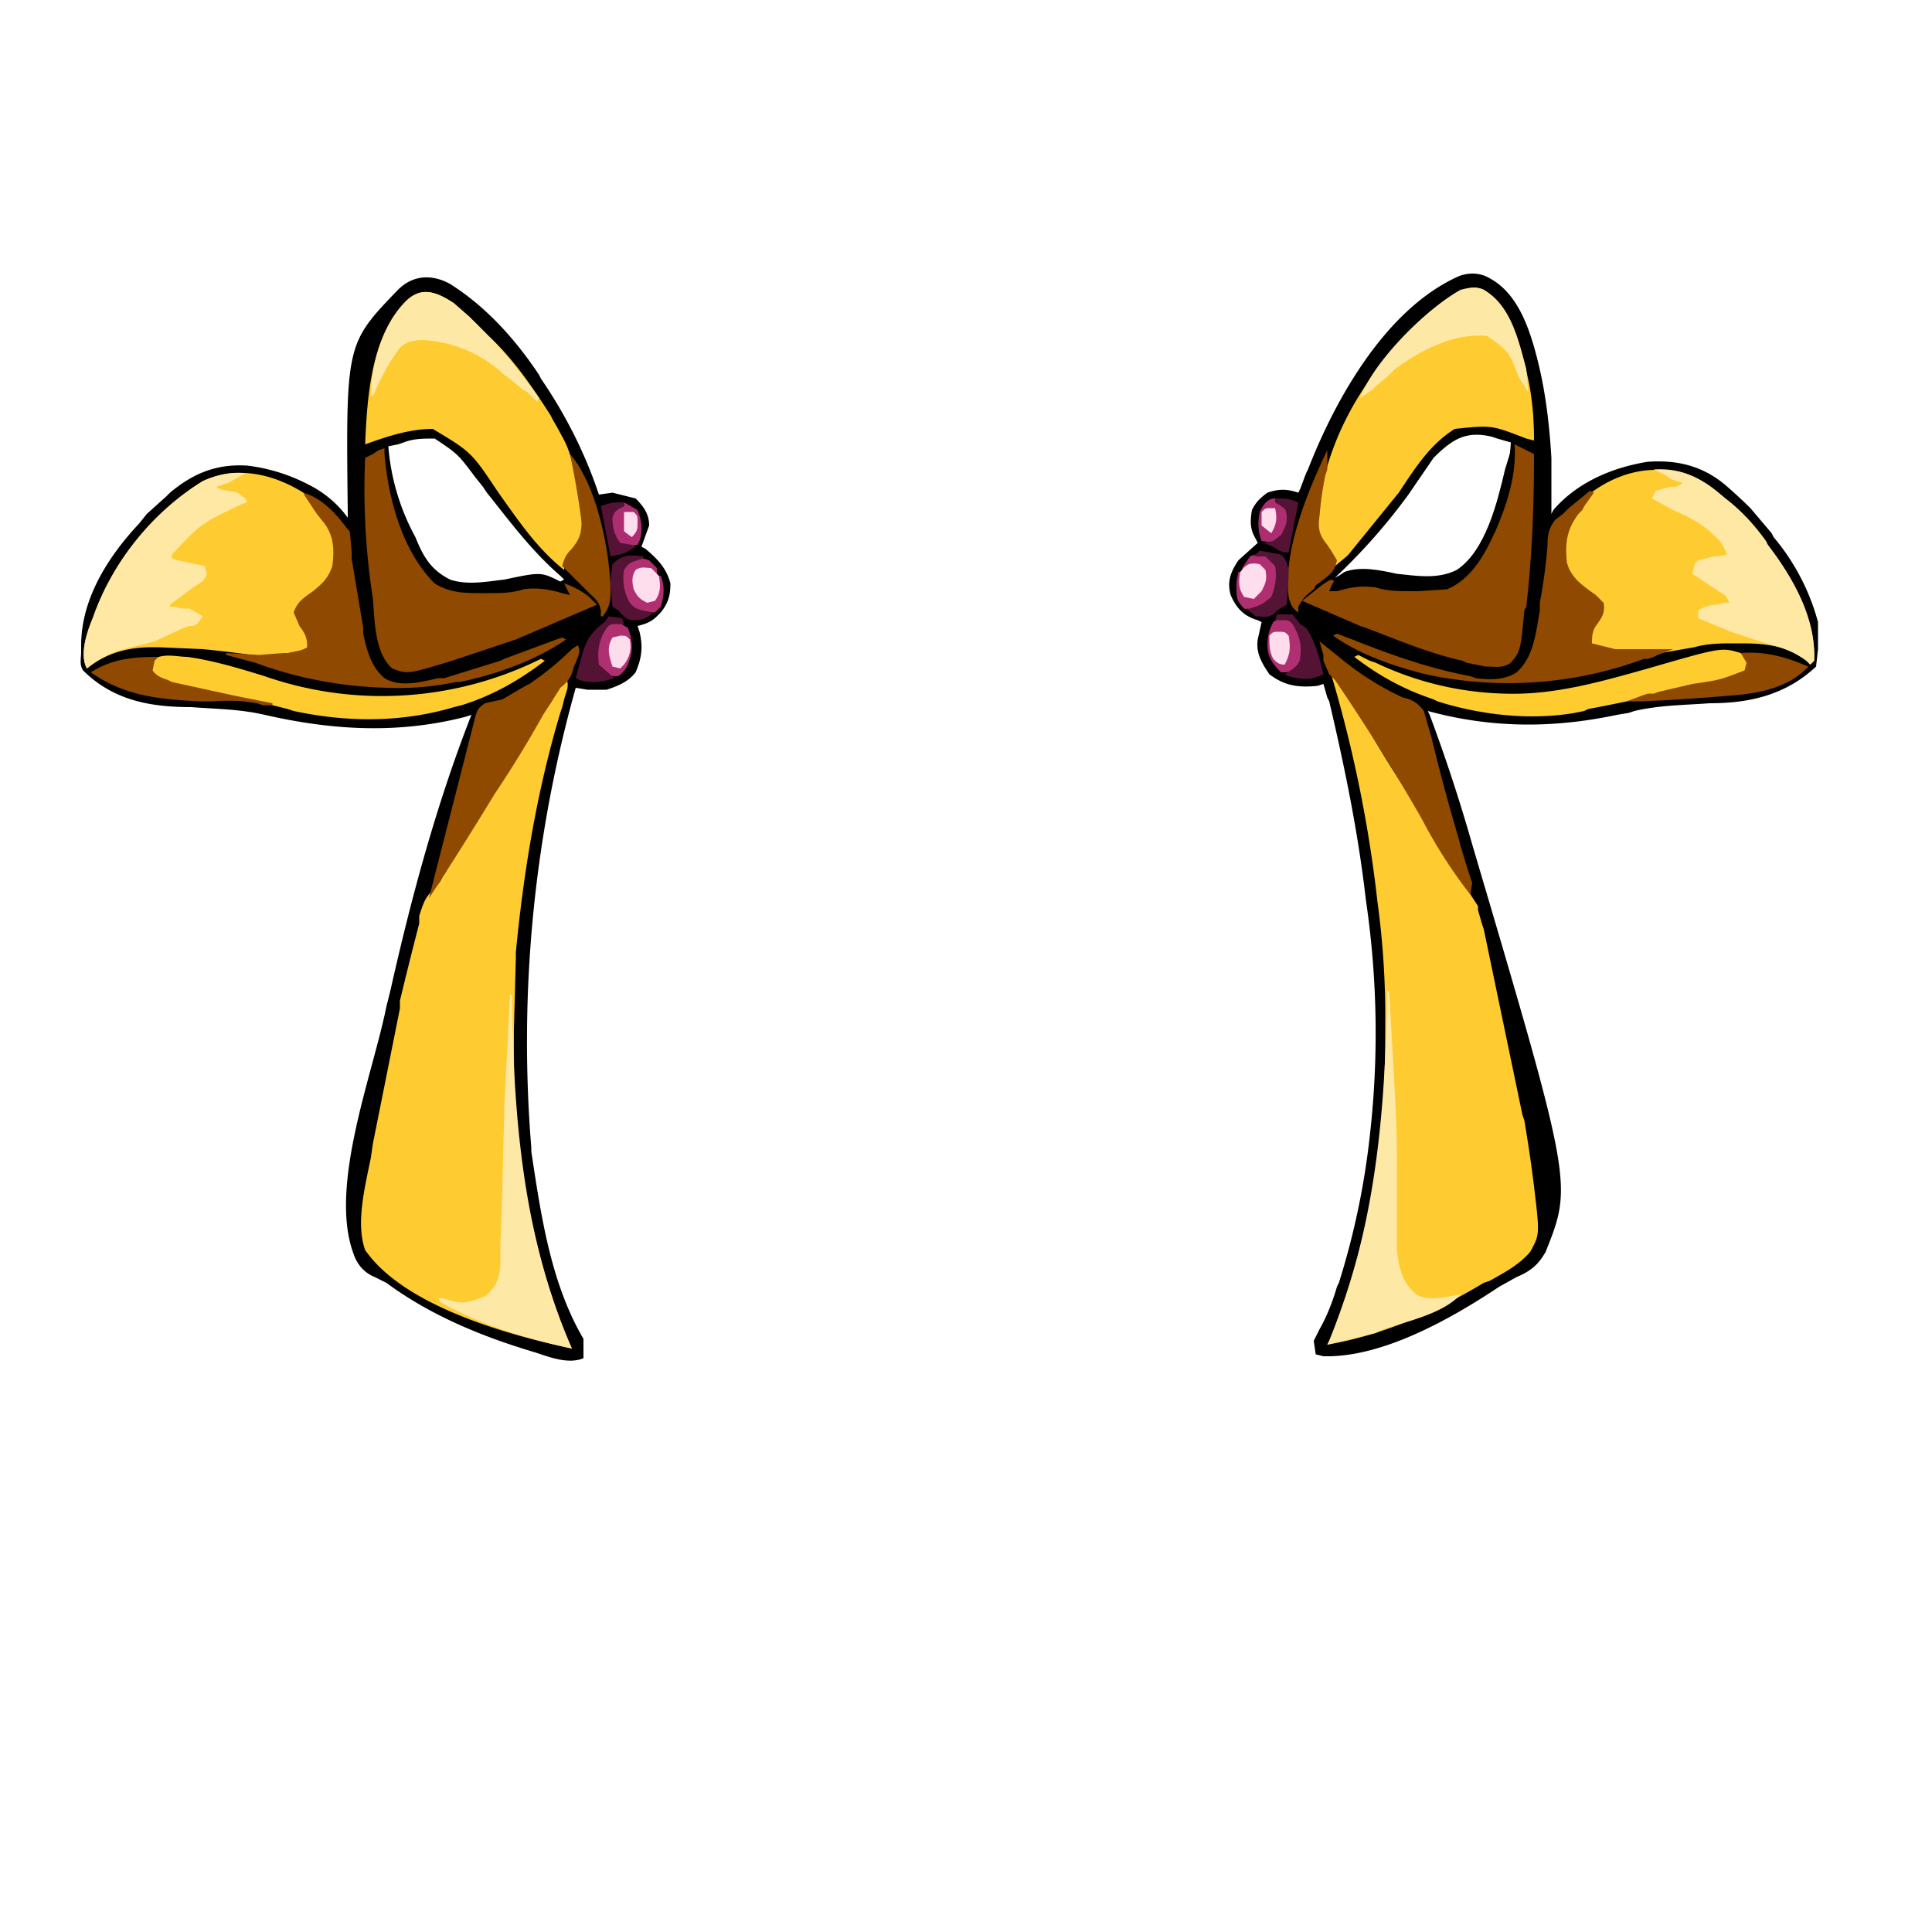 <svg xmlns="http://www.w3.org/2000/svg" width="1000" height="1000"><path fill="#010000" d="M233 147c19 12 34 29 46 47l1 2c13 19 23 39 30 60l7-1 12 3c4 4 7 8 7 14l-4 11 2 1c6 5 11 10 13 18 0 6-1 10-5 15l-2 2c-3 3-6 4-10 5l1 3c2 8 1 14-2 21-4 5-9 7-15 9h-10l-6-1a677 677 0 0 0-23 238v2c5 33 10 68 27 97v10c-7 3-16 0-22-2l-3-1c-27-8-54-19-77-36l-6-3c-5-2-9-6-11-12-13-35 10-93 17-128l2-8c11-49 24-97 42-143l-3 1c-35 9-69 7-104-1-13-3-25-3-38-4-20 0-40-3-56-19-2-3-1-6-1-10v-3c0-24 14-46 30-63l4-5 10-9 2-2c12-10 24-15 40-14a92 92 0 0 1 32 10c8 4 15 10 20 17v-3c-1-87-1-87 26-115 8-8 18-8 27-3Zm-24 82-3 1-5 1a117 117 0 0 0 14 47c4 10 8 17 18 22 9 3 19 1 28 0 19-4 19-4 29 1l2-1-2-2c-15-13-26-28-38-43l-2-3-4-5c-9-12-9-12-21-20-6 0-11 0-16 2ZM771 144c15 8 21 27 25 43s6 33 7 50v29l1-2c12-14 30-22 49-25 15-1 28 2 40 12a274 274 0 0 1 13 12l11 13 1 2a114 114 0 0 1 23 44v14l-1 9c-16 15-35 19-55 19-14 1-26 1-39 4l-3 1-6 1c-33 7-65 7-98-2l1 2a885 885 0 0 1 22 67c52 176 52 176 38 211-4 7-8 10-15 13l-9 5c-24 16-59 36-89 36h-2l-4-1-1-7 3-6c4-7 7-15 9-22l1-2a397 397 0 0 0 16-76 470 470 0 0 0-2-122c-4-35-11-69-19-103l-1-2-2-7-3 1c-10 1-17 0-25-6-4-6-7-11-6-18l2-9-2-1c-7-2-11-6-14-13-2-7 0-12 4-18l10-9-1-2c-3-5-3-9-2-15 2-4 4-6 8-9 6-2 10-2 16 0l1-2 3-8 1-2c14-36 40-83 78-100 5-2 11-2 16 1Zm-29 93-13 19a308 308 0 0 1-38 43l2-1c10-4 20-2 30 0 12 2 23 3 34-4 15-14 24-45 25-65l-7-2-3-1c-13-3-20 1-30 11Z"/><path fill="#FECC30" d="M293 351c2 4 0 7-1 11l-1 4-1 3c-12 40-19 82-23 124v3l-1 37v4c0 20 0 39 3 58v2c5 35 13 69 27 101-33-7-87-22-107-51-5-14 0-33 3-48l1-7 14-70v-4a2134 2134 0 0 1 10-40v-4c2-6 3-10 8-14l3-4 1-2 2-3 1-3 18-29 43-68ZM689 349l10 13 4 6 1 2a583 583 0 0 0 25 41 1784 1784 0 0 0 36 58v2l2 7 1 3 20 96 1 3a739 739 0 0 1 5 34c3 25 3 25-2 34-6 7-14 11-21 15l-3 1c-25 15-52 27-81 32l1-2c12-30 20-60 25-92v-2c3-22 4-44 4-67v-4a433 433 0 0 0-4-62 676 676 0 0 0-24-118ZM157 255l5 5v3l4 4c5 6 8 10 7 18v2c0 7-1 11-6 16l-9 7-4 4c-1 5 1 8 4 12 2 3 2 6 2 9-4 3-9 4-14 4l-2 1-14-1a505 505 0 0 0-25-3l-23-1h-3c-13 0-24 3-34 11-4-7 0-19 3-26 10-29 31-55 57-71 17-8 36-4 52 6ZM889 255c10 7 18 15 25 25l1 2c13 17 25 38 24 60l-2 2-2-2c-10-8-22-9-34-9h-3c-7 0-14 0-21 2-40 7-40 7-54-2 0-5 1-7 4-11l3-7c-1-5-5-7-9-10-5-4-9-8-11-14-1-8-1-15 4-22a169 169 0 0 1 8-10l-1-2c21-17 47-19 68-2ZM235 157l8 7 2 2a847 847 0 0 1 8 8c13 12 23 27 32 41l1 2a268 268 0 0 1 5 9c4 7 5 13 7 20v3l3 17v3c1 7 0 10-4 15l-2 3c-2 2-3 5-3 8-14-11-24-26-34-40-14-21-14-21-34-33-12 0-24 4-35 8 1-24 3-56 21-74 8-8 16-5 25 1ZM768 150c14 9 18 27 22 42 3 12 4 24 4 36l-4-1c-18-7-18-7-37-5-13 8-21 21-29 33l-26 32-1 1-6 5-1-3-5-8c-4-5-4-9-3-16 5-45 31-83 67-111 6-4 12-8 19-5Z"/><path fill="#8F4900" d="M199 232v3c2 23 9 50 26 67 8 5 16 5 24 5h3c7 0 13 0 19-2 7-1 13 0 20 2l4 1-3-6a40 40 0 0 1 13 7l4 4-42 18-3 1-27 9-3 1c-23 7-23 7-31 4-9-8-9-24-10-36l-1-7a368 368 0 0 1-3-66l4-2 3-2 3-1ZM784 230l10 5c0 27-1 53-4 79l-1 2c-2 21-2 21-7 27-4 3-8 2-13 2l-10-2-2-1c-18-4-34-11-50-17l-3-1-30-13 10-8 3-2 2-1 2 1-3 5 9-2c6-2 11-1 18 0l19 1h3c9 0 16-1 23-8 15-18 23-44 24-67Z"/><path fill="#FEE8A3" d="m127 245-9 5-3 1-3 1c2 2 8 2 11 3l4 3 1 2-3 1c-21 10-21 10-36 26v2l3 1a4835 4835 0 0 1 14 3l1 4c-1 4-4 5-7 7l-12 9v1h3l3 1h4l7 4-3 4-2 1h-2l-3 1-15 7-16 4c-7 2-13 5-19 10-4-7 0-19 3-26 10-29 31-55 57-71 7-3 14-5 22-4ZM856 243c15-1 26 5 37 15 8 6 15 14 21 22l1 2c13 17 25 38 24 60l-2 2-2-2c-7-5-13-7-21-9l-18-6-17-7v-4c3-2 6-3 10-3l3-1h3c-1-4-4-5-7-7l-3-2-3-2-6-4c1-5 1-5 3-7l8-2h2l5-1c-2-4-3-7-7-10l-2-2c-6-5-12-8-19-11l-11-6 2-4 7-2c4 0 4 0 7-2l-3-1-3-1-3-2-6-3Z"/><path fill="#8F4900" d="M157 255c10 3 17 11 23 19l1 1a189 189 0 0 1 1 11v3l6 36v3c2 9 4 17 11 23 8 5 19 2 28 0h3l29-9 2-1 27-10 3-1 2 1c-16 11-36 18-55 22h-2a143 143 0 0 1-35 3 211 211 0 0 1-69-13l-15-4v-1l17 1 13-1h2c4-1 7-1 10-3 0-5-1-7-4-11l-3-7c2-6 6-8 10-11 5-4 8-7 10-13 1-8 1-15-4-22l-4-5-6-9-1-2ZM823 254l2 1-5 7-1 2-2 2c-6 8-7 15-6 25 2 8 8 12 15 17l4 4c1 5-1 8-4 12-2 3-2 6-2 9l12 3h30l-8 3-2 1-3 1h-2a202 202 0 0 1-113 8c-16-4-34-10-48-20l2-1 8 3c20 8 40 15 61 19l3 1c7 1 15 1 21-3 9-8 10-21 12-32v-4a272 272 0 0 0 4-30c0-6 1-9 4-13l4-3 3-3 11-9Z"/><path fill="#FEE8A5" d="M264 515h1v4c1 61 6 122 31 179-23-5-47-12-68-24l-1-2h2c11 3 11 3 22-1 6-5 8-10 8-18v-9a2292 2292 0 0 0 1-27v-3l1-38v-3l3-58ZM718 513h1c4 69 4 69 4 97v16a1867 1867 0 0 1 0 18v3c1 8 2 14 7 20l2 2 1 1c7 4 16 1 23 0-9 10-28 14-40 18l-4 2-25 6 1-2c24-58 29-118 30-181Z"/><path fill="#8F4A00" d="M299 334c2 3 0 6-1 9l-1 2c-1 5-3 8-7 11l-5 8-4 6-1 2a583 583 0 0 1-24 39 2034 2034 0 0 1-34 54 254213628 254213628 0 0 1 23-90c2-8 2-8 6-11l9-2 12-7 2-1a154 154 0 0 0 22-18l3-2ZM683 332l10 8a151 151 0 0 0 33 21c5 1 8 3 11 7l4 14a1049 1049 0 0 0 14 52l1 4a2056 2056 0 0 1 4 13l1 3 1 3-1 6a253 253 0 0 1-25-39 1098 1098 0 0 0-45-72l-3-3-3-7v-3l-2-7Z"/><path fill="#FECC2F" d="M97 340c14 2 27 6 40 10a185 185 0 0 0 143-9l2 1c-13 10-27 18-43 23l-4 1c-27 8-55 8-83 2l-3-1-12-3-27-6c-27-5-27-5-32-10l2-7c5-3 12-1 17-1ZM901 338c4 4 4 4 4 7-3 5-10 6-15 8l-22 4-4 1a786 786 0 0 1-42 9l-2 1-5 1c-23 4-49 1-71-6l-2-1c-15-5-28-12-41-22l2-1 4 2 2 1 3 1a164 164 0 0 0 66 16c26 1 50-6 75-13 38-11 38-11 48-8Z"/><path fill="#FEE8A5" d="M768 150c14 8 18 26 22 41l1 12-5-8c-5-13-5-13-16-21-17-2-34 7-48 17l-4 4-6 5-2 2-6 4c7-19 34-46 52-56 4-1 8-2 12 0ZM235 157l8 7 2 2a847 847 0 0 1 8 8c10 10 18 21 26 32l-1 2-2-2-3-3-2-1-6-5-4-3a67 67 0 0 0-42-18c-5 0-9 1-12 4-6 8-10 16-14 25h-1c0-16 6-37 18-49 8-8 16-5 25 1Z"/><path fill="#010000" d="M783 230h1c1 16-4 31-10 45l-1 2c-5 11-12 23-24 28l-15 1h-3c-7 0-13 0-19-2-8-1-13 0-20 2h-4c2-5 3-7 8-10 8-3 18-1 27 1 10 1 21 3 31-2 15-10 21-35 25-52l4-13Z"/><path fill="#8F4900" d="M687 233v10l-1 3a177 177 0 0 0-3 21c-1 7 0 10 4 15l2 3 3 5c-1 5-3 7-7 10l-4 3-1 2c-5 4-5 4-8 9v3c-3-2-4-4-5-8-3-24 10-55 20-76Z"/><path fill="#8F4A00" d="M295 235c14 16 21 51 21 72 0 5-1 8-4 12h-1v-3c-1-5-3-6-6-9a601107480 601107480 0 0 1-14-14c1-4 2-6 5-9 4-5 5-8 5-14a448 448 0 0 0-6-35Z"/><path fill="#8F4900" d="m82 340-2 2-1 5c2 3 5 4 8 5l2 1 32 7a223471233 223471233 0 0 0 20 4v1h-5l-3-1-7-1a111 111 0 0 0-16 0h-7c-21-1-39-3-56-15 11-7 22-8 35-8ZM901 338c13-1 23 2 35 7-10 11-26 14-40 15a1028 1028 0 0 1-46 3h-8l8-3 3-1h3l3-1 17-4c14-2 14-2 27-7l1-4-3-5Z"/><path fill="#AF2F71" d="m336 290 4 4v4h2c2 5 2 10 0 16l-3 3c-5 0-9 0-13-3-4-5-5-10-4-17 0-3 1-5 4-7s7-1 10 0ZM659 290c3 5 3 11 1 16-1 4-3 6-6 8-3 1-6 2-10 1-3-3-4-5-4-9v-5l1-5h2v-2l4-6c4-2 9-1 12 2ZM320 322l5 3c2 5 3 11 1 16-1 4-3 7-6 9-4 0-6 0-9-3-3-5-3-10-1-16 4-9 4-9 10-9ZM667 320c5 5 7 10 7 17 0 3 0 5-2 8-3 3-5 3-9 3-4-4-7-8-7-14 0-5 1-8 3-12 3-2 4-3 8-2Z"/><path fill="#541334" d="m315 319 7 1 1 3h-3c-4 0-4 0-6 2-4 6-5 12-4 19l8 7c-6 2-12 3-18 1l-2-1a757 757 0 0 1 3-11c2-8 5-13 12-18l2-3ZM669 318l4 5 3 2c5 7 7 16 9 24-6 3-11 3-18 1l-2-1 3-2c3-2 5-4 5-7 1-7-1-12-4-17-2-2-2-2-6-2h-3l1-3h8Z"/><path fill="#AC2E70" d="m323 260 7 4c2 5 3 10 1 16l-1 2-7 1c-4-3-6-6-7-11 0-6 0-6 3-9l4-1v-2ZM660 258v2l2 1 4 3c2 4 0 8-1 12l-5 5-7-1c-2-5-2-10-1-15 2-4 4-7 8-7Z"/><path fill="#551335" d="M663 287c3 3 3 4 4 8a211 211 0 0 1-1 18l-5 3-2 2c-3 2-5 1-9 1l-5-4h2c6-2 6-2 11-6 2-5 3-10 2-16l-5-5h-6l3-3 11 2Z"/><path fill="#541234" d="M333 288v1l-3 1c-4 1-5 2-7 5-1 6 0 12 3 17 3 4 7 4 12 5-3 3-5 4-10 4-4 0-5-2-8-5l-3-2-1-11v-3l1-8c5-5 9-5 16-4Z"/><path fill="#FEDDED" d="m337 294 4 4c1 5 1 9-2 13l-4 1c-4-2-5-3-7-7-1-4-1-7 1-10 3-2 5-1 8-1ZM652 292l3 3c1 5 0 7-2 11l-4 4-5-1c-3-4-3-8-2-13 3-4 5-5 10-4Z"/><path fill="#541234" d="M323 260v2l-2 1c-3 2-3 2-4 5 0 5 1 9 4 13l6 1 2 1-5 3-3 1-5 1-5-26c5-2 7-2 12-2ZM660 258c5 0 7 0 12 2l-5 26c-4 0-5-1-8-3l-5-2 5-1 4-3c3-5 4-9 2-14l-5-3v-2Z"/><path fill="#FDDCEC" d="M321 329c3 0 3 0 5 2 1 5 0 9-3 13l-2 2-4-1c-2-6-3-10 0-15l4-1ZM662 327c3 0 3 0 5 2 1 6 1 9-2 15-3 0-4-1-6-3-2-4-2-7-2-12 2-2 2-2 5-2Z"/><path fill="#FEDDED" d="M323 265h5c2 2 2 2 2 5 0 4 0 5-3 8l-4-3v-10ZM658 263h2c1 5 1 8-2 13l-5-4v-7c2-2 2-2 5-2Z"/></svg>